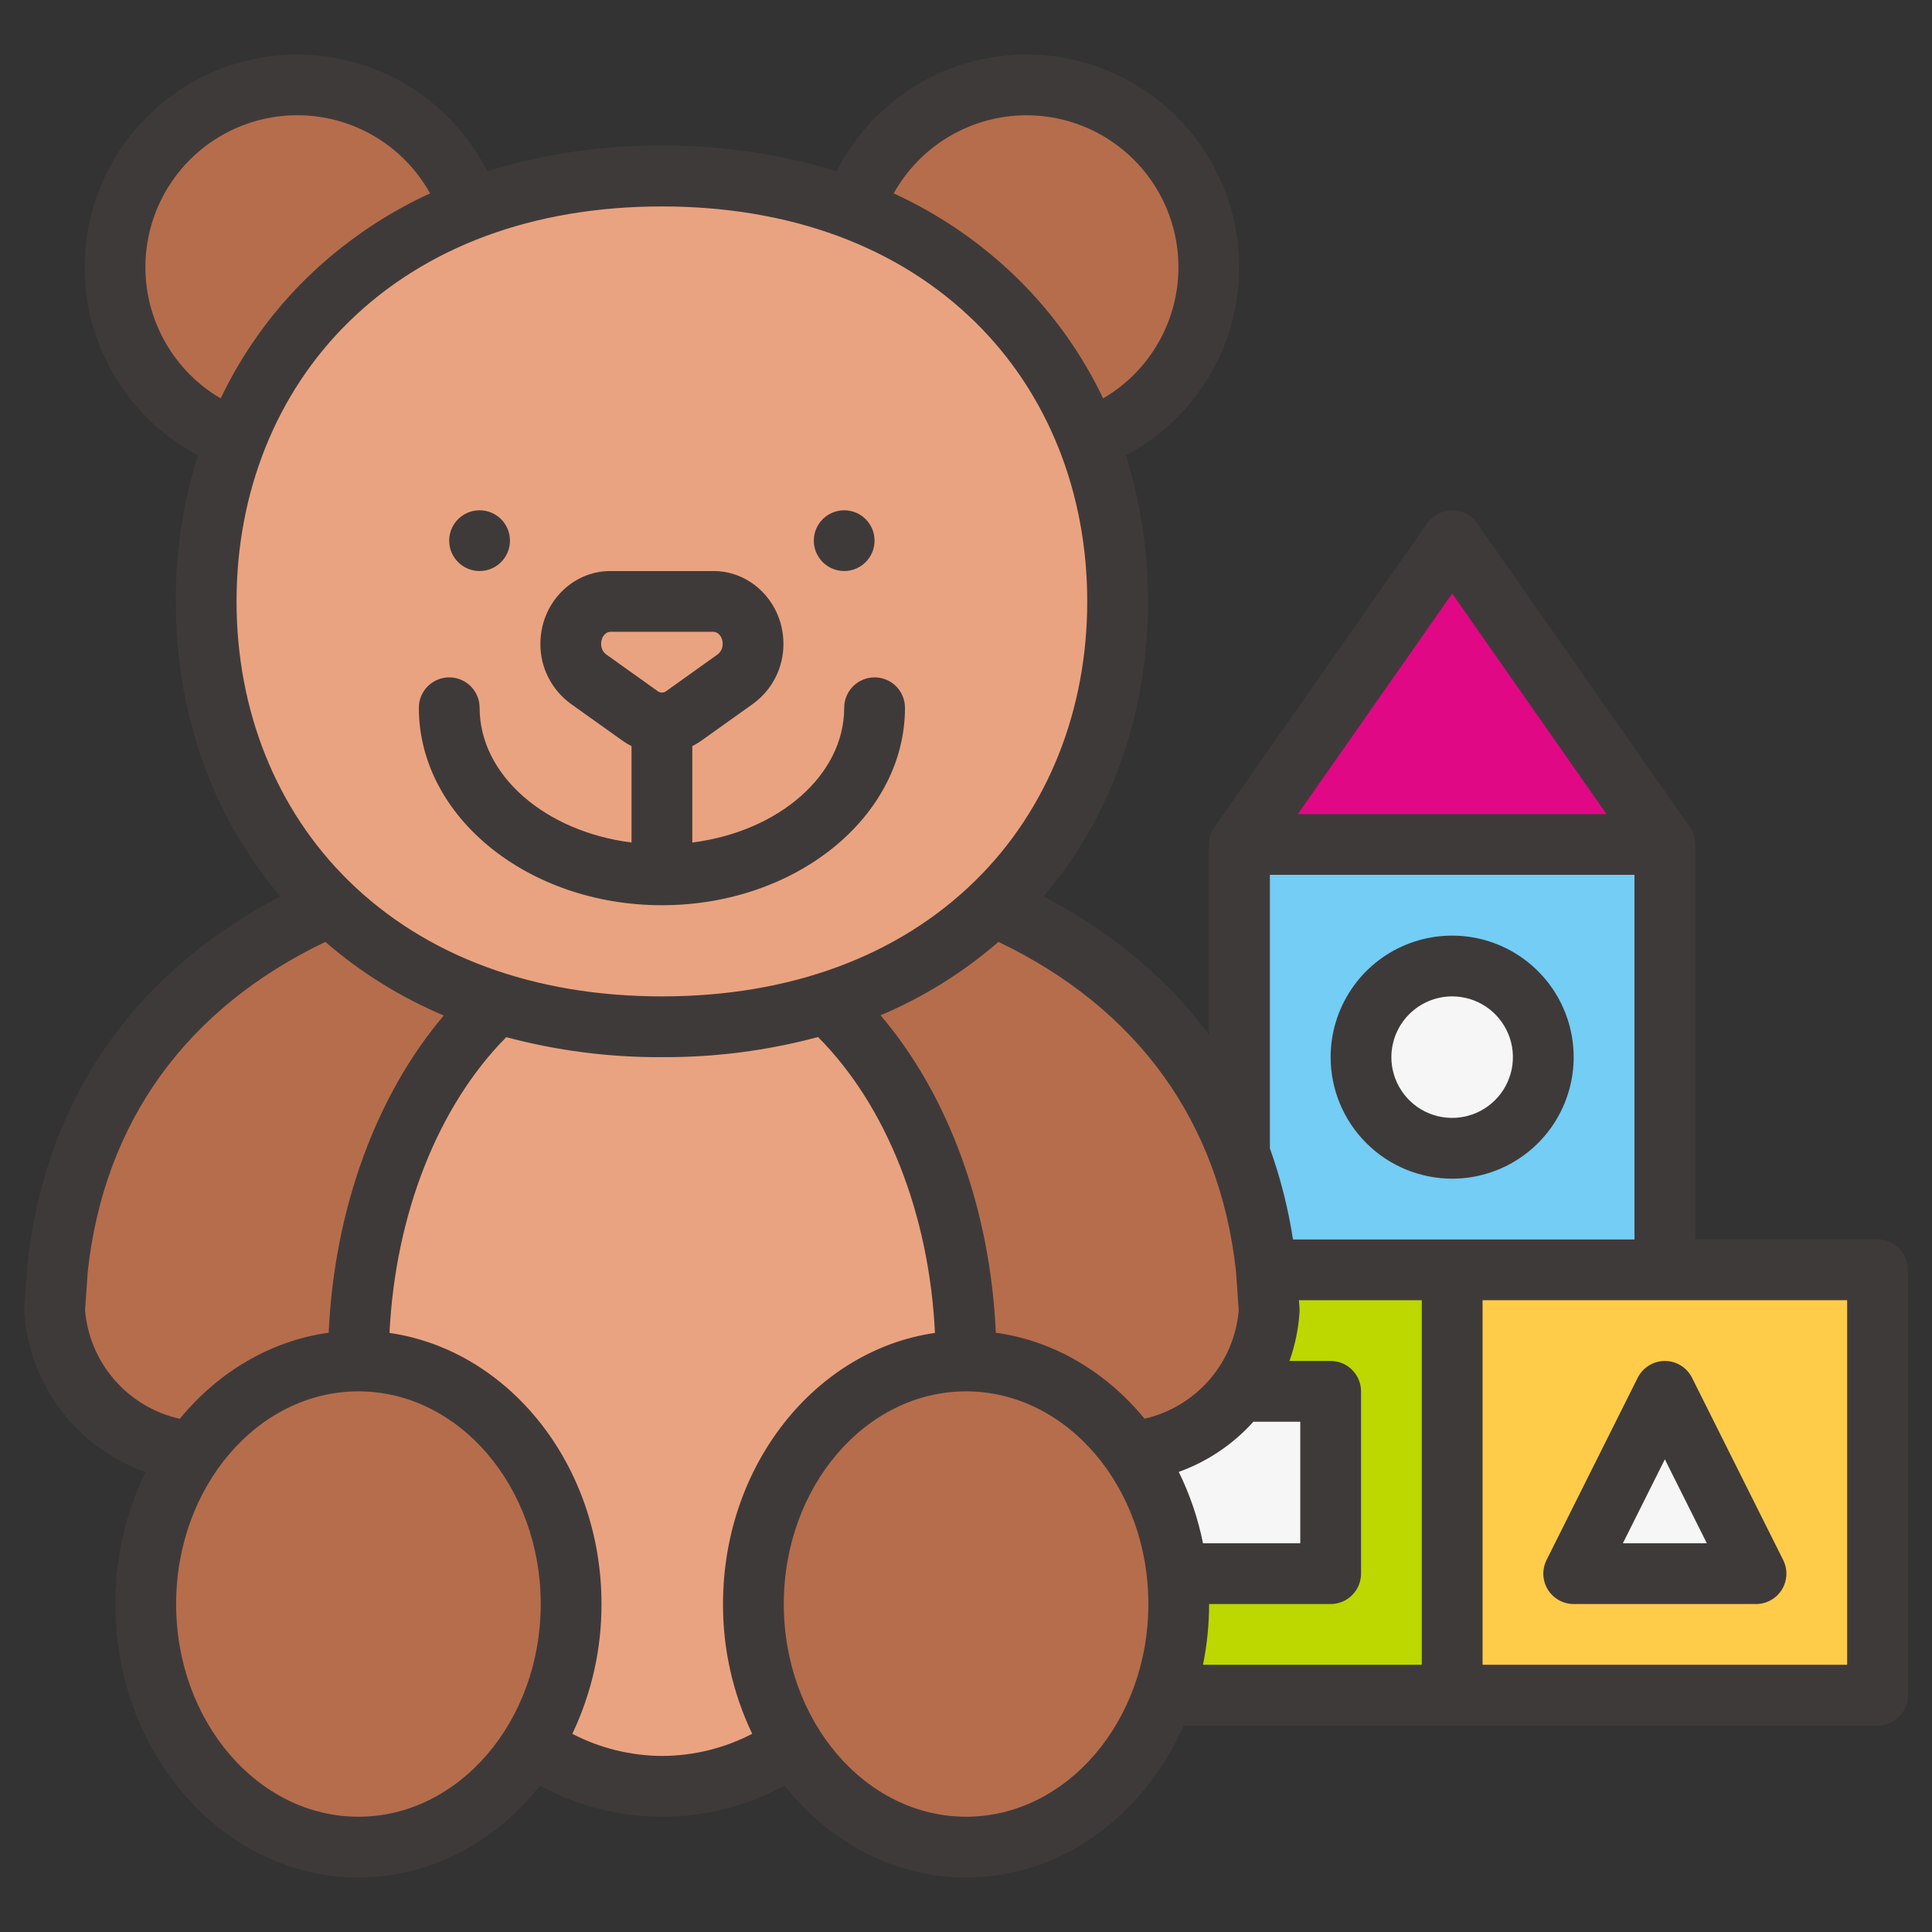 <svg width="48" height="48" viewBox="0 0 48 48" fill="none" xmlns="http://www.w3.org/2000/svg">
<rect x="0" y="0" width="48" height="48" fill="#333333" stroke="none"/>
<path d="M30.797 20.981H41.365V31.549H30.797V20.981Z" fill="#73CDF4"/>
<path d="M36.078 31.548H46.646V42.116H36.078V31.548Z" fill="#FFCC49"/>
<path d="M36.081 28.529C37.332 28.529 38.346 27.515 38.346 26.265C38.346 25.014 37.332 24 36.081 24C34.83 24 33.816 25.014 33.816 26.265C33.816 27.515 34.83 28.529 36.081 28.529Z" fill="#F6F6F6"/>
<path d="M25.512 31.548H36.08V42.116H25.512V31.548Z" fill="#BCD800"/>
<path d="M28.531 34.568H33.06V39.097H28.531V34.568Z" fill="#F6F6F6"/>
<path d="M41.365 20.981H30.797L36.081 13.432L41.365 20.981Z" fill="#E10886"/>
<path d="M43.627 39.097H39.098L41.362 34.568L43.627 39.097Z" fill="#F6F6F6"/>
<path d="M5.133 36.078C4.176 36.077 3.254 35.714 2.555 35.06C1.856 34.406 1.431 33.511 1.367 32.555C1.379 32.202 1.403 31.856 1.44 31.519C2.227 24.259 8.649 20.981 16.456 20.981C24.262 20.981 30.684 24.259 31.471 31.519C31.508 31.856 31.532 32.202 31.544 32.555C31.48 33.511 31.055 34.406 30.356 35.06C29.657 35.714 28.735 36.077 27.778 36.078H5.133Z" fill="#B66D4C"/>
<path d="M16.455 44.381C20.624 44.381 24.003 39.649 24.003 33.813C24.003 27.977 20.624 23.245 16.455 23.245C12.286 23.245 8.906 27.977 8.906 33.813C8.906 39.649 12.286 44.381 16.455 44.381Z" fill="#EAA380"/>
<path d="M25.513 11.168C28.015 11.168 30.043 9.14 30.043 6.639C30.043 4.137 28.015 2.11 25.513 2.11C23.012 2.11 20.984 4.137 20.984 6.639C20.984 9.14 23.012 11.168 25.513 11.168Z" fill="#B66D4C"/>
<path d="M7.396 11.168C9.898 11.168 11.925 9.14 11.925 6.639C11.925 4.137 9.898 2.11 7.396 2.11C4.895 2.11 2.867 4.137 2.867 6.639C2.867 9.14 4.895 11.168 7.396 11.168Z" fill="#B66D4C"/>
<path d="M16.456 25.51C22.709 25.51 27.778 20.778 27.778 14.942C27.778 9.105 22.709 4.374 16.456 4.374C10.202 4.374 5.133 9.105 5.133 14.942C5.133 20.778 10.202 25.51 16.456 25.51Z" fill="#EAA380"/>
<path d="M8.901 45.891C11.819 45.891 14.185 43.187 14.185 39.852C14.185 36.517 11.819 33.813 8.901 33.813C5.983 33.813 3.617 36.517 3.617 39.852C3.617 43.187 5.983 45.891 8.901 45.891Z" fill="#B66D4C"/>
<path d="M23.999 45.891C26.917 45.891 29.283 43.187 29.283 39.852C29.283 36.517 26.917 33.813 23.999 33.813C21.081 33.813 18.715 36.517 18.715 39.852C18.715 43.187 21.081 45.891 23.999 45.891Z" fill="#B66D4C"/>
<path d="M16.445 22.49C19.775 22.49 22.484 20.289 22.484 17.584C22.484 17.384 22.404 17.192 22.263 17.05C22.121 16.909 21.929 16.829 21.729 16.829C21.529 16.829 21.337 16.909 21.195 17.05C21.054 17.192 20.974 17.384 20.974 17.584C20.974 19.264 19.339 20.662 17.2 20.932V18.537C17.28 18.497 17.356 18.451 17.429 18.399L18.71 17.485C18.945 17.314 19.136 17.09 19.267 16.831C19.398 16.572 19.466 16.285 19.464 15.995C19.464 14.998 18.684 14.187 17.726 14.187H15.164C14.205 14.187 13.426 14.998 13.426 15.995C13.424 16.285 13.491 16.572 13.623 16.831C13.754 17.09 13.945 17.314 14.18 17.485L15.461 18.399C15.534 18.451 15.61 18.497 15.69 18.537V20.932C13.551 20.662 11.916 19.264 11.916 17.584C11.916 17.384 11.836 17.192 11.695 17.05C11.553 16.909 11.361 16.829 11.161 16.829C10.961 16.829 10.769 16.909 10.627 17.05C10.486 17.192 10.406 17.384 10.406 17.584C10.406 20.289 13.115 22.49 16.445 22.49ZM15.057 16.256C15.018 16.225 14.986 16.185 14.965 16.14C14.944 16.094 14.934 16.044 14.935 15.994C14.935 15.833 15.04 15.697 15.164 15.697H17.726C17.85 15.697 17.955 15.833 17.955 15.994C17.956 16.044 17.946 16.094 17.925 16.14C17.904 16.185 17.872 16.225 17.833 16.256L16.552 17.17C16.521 17.194 16.484 17.206 16.445 17.206C16.406 17.206 16.369 17.194 16.338 17.17L15.057 16.256Z" fill="#3F3A3A"/>
<path d="M20.974 14.187C21.39 14.187 21.728 13.849 21.728 13.432C21.728 13.015 21.39 12.678 20.974 12.678C20.557 12.678 20.219 13.015 20.219 13.432C20.219 13.849 20.557 14.187 20.974 14.187Z" fill="#3F3A3A"/>
<path d="M11.915 14.187C12.332 14.187 12.67 13.849 12.67 13.432C12.67 13.015 12.332 12.678 11.915 12.678C11.498 12.678 11.16 13.015 11.16 13.432C11.16 13.849 11.498 14.187 11.915 14.187Z" fill="#3F3A3A"/>
<path d="M36.078 29.284C36.675 29.284 37.259 29.107 37.755 28.775C38.252 28.443 38.639 27.972 38.867 27.42C39.096 26.868 39.156 26.261 39.039 25.675C38.923 25.09 38.635 24.552 38.213 24.13C37.791 23.707 37.253 23.42 36.667 23.303C36.081 23.187 35.474 23.246 34.922 23.475C34.371 23.703 33.899 24.09 33.568 24.587C33.236 25.084 33.059 25.667 33.059 26.265C33.059 27.065 33.378 27.832 33.944 28.398C34.51 28.965 35.278 29.283 36.078 29.284ZM36.078 24.755C36.377 24.755 36.668 24.843 36.917 25.009C37.165 25.175 37.358 25.411 37.473 25.687C37.587 25.963 37.617 26.266 37.559 26.559C37.5 26.852 37.357 27.121 37.145 27.332C36.934 27.543 36.665 27.687 36.373 27.745C36.08 27.803 35.776 27.773 35.5 27.659C35.224 27.545 34.989 27.352 34.823 27.103C34.657 26.855 34.568 26.563 34.568 26.265C34.569 25.864 34.728 25.48 35.011 25.198C35.294 24.915 35.678 24.755 36.078 24.755Z" fill="#3F3A3A"/>
<path d="M46.647 30.794H42.118V20.981C42.118 20.826 42.07 20.675 41.981 20.548L36.697 13C36.627 12.9 36.535 12.819 36.427 12.763C36.32 12.707 36.2 12.678 36.079 12.678C35.957 12.678 35.838 12.707 35.73 12.763C35.623 12.819 35.53 12.9 35.46 13L30.176 20.548C30.087 20.675 30.04 20.826 30.04 20.981V25.704C29.007 24.315 27.628 23.162 25.925 22.272C27.606 20.296 28.522 17.728 28.522 14.942C28.526 13.711 28.339 12.486 27.969 11.312C28.704 10.924 29.337 10.368 29.817 9.689C30.297 9.01 30.61 8.228 30.73 7.405C30.851 6.583 30.775 5.743 30.51 4.955C30.245 4.167 29.798 3.453 29.205 2.87C28.612 2.288 27.89 1.853 27.097 1.602C26.305 1.351 25.464 1.291 24.644 1.426C23.824 1.561 23.047 1.887 22.376 2.379C21.706 2.871 21.161 3.514 20.786 4.256C19.38 3.823 17.916 3.608 16.445 3.619C14.973 3.608 13.509 3.823 12.103 4.256C11.728 3.514 11.184 2.871 10.513 2.379C9.843 1.887 9.066 1.561 8.246 1.426C7.425 1.291 6.585 1.351 5.792 1.602C5 1.853 4.278 2.288 3.685 2.87C3.092 3.453 2.644 4.167 2.379 4.955C2.114 5.743 2.039 6.583 2.159 7.405C2.28 8.228 2.593 9.01 3.073 9.689C3.552 10.368 4.186 10.924 4.921 11.312C4.55 12.486 4.363 13.711 4.367 14.942C4.367 17.728 5.284 20.296 6.965 22.272C3.29 24.192 1.123 27.34 0.678 31.438C0.678 31.447 0.677 31.457 0.676 31.466L0.603 32.502C0.601 32.536 0.601 32.571 0.603 32.605C0.664 33.488 0.981 34.335 1.517 35.04C2.052 35.745 2.783 36.279 3.618 36.574C3.12 37.595 2.862 38.716 2.866 39.852C2.866 43.598 5.575 46.645 8.905 46.645C10.697 46.645 12.309 45.761 13.416 44.361C14.348 44.869 15.392 45.136 16.453 45.136C17.514 45.136 18.559 44.869 19.49 44.361C20.597 45.761 22.209 46.645 24.002 46.645C26.368 46.645 28.419 45.106 29.409 42.871H46.647C46.847 42.871 47.039 42.792 47.181 42.65C47.322 42.508 47.402 42.316 47.402 42.116V31.548C47.402 31.348 47.322 31.156 47.181 31.015C47.039 30.873 46.847 30.794 46.647 30.794ZM36.079 14.748L39.913 20.226H32.245L36.079 14.748ZM31.55 21.735H40.608V30.794H32.124C32.005 30.022 31.813 29.264 31.55 28.529V21.735ZM30.708 31.586L30.776 32.554C30.722 33.193 30.466 33.798 30.046 34.282C29.625 34.766 29.061 35.104 28.436 35.247C27.49 34.095 26.194 33.312 24.741 33.111C24.603 30.041 23.568 27.208 21.877 25.225C22.943 24.774 23.932 24.159 24.807 23.401C28.264 25.058 30.302 27.877 30.708 31.586ZM25.503 2.864C26.332 2.864 27.139 3.137 27.797 3.641C28.456 4.145 28.93 4.852 29.147 5.652C29.364 6.453 29.311 7.303 28.996 8.07C28.682 8.837 28.123 9.48 27.407 9.898C26.88 8.794 26.165 7.79 25.293 6.931C24.394 6.049 23.349 5.329 22.204 4.804C22.532 4.216 23.011 3.727 23.59 3.386C24.17 3.045 24.83 2.865 25.503 2.864ZM3.612 6.639C3.612 5.802 3.89 4.99 4.401 4.328C4.913 3.667 5.629 3.194 6.439 2.984C7.248 2.774 8.104 2.839 8.873 3.168C9.642 3.498 10.279 4.073 10.685 4.804C9.541 5.329 8.496 6.049 7.596 6.931C6.725 7.79 6.01 8.794 5.483 9.898C4.914 9.565 4.442 9.089 4.114 8.517C3.786 7.945 3.613 7.298 3.612 6.639ZM5.877 14.942C5.877 12.232 6.863 9.769 8.655 8.008C10.57 6.124 13.264 5.129 16.445 5.129C19.625 5.129 22.319 6.124 24.235 8.008C26.026 9.769 27.012 12.232 27.012 14.942C27.012 17.652 26.026 20.115 24.235 21.876C22.319 23.759 19.626 24.755 16.445 24.755C13.264 24.755 10.57 23.759 8.655 21.876C6.863 20.115 5.877 17.652 5.877 14.942ZM2.113 32.554L2.181 31.587C2.588 27.877 4.625 25.058 8.083 23.401C8.961 24.162 9.955 24.779 11.026 25.23C9.34 27.214 8.304 30.055 8.166 33.111C6.711 33.312 5.414 34.096 4.467 35.25C3.839 35.109 3.272 34.772 2.849 34.288C2.425 33.803 2.168 33.195 2.113 32.554ZM8.905 45.136C6.407 45.136 4.376 42.765 4.376 39.852C4.376 36.938 6.407 34.568 8.905 34.568C11.402 34.568 13.434 36.938 13.434 39.852C13.434 42.765 11.402 45.136 8.905 45.136ZM16.453 43.626C15.675 43.623 14.909 43.435 14.219 43.076C14.699 42.069 14.947 40.967 14.944 39.852C14.944 36.4 12.643 33.544 9.677 33.116C9.822 30.172 10.88 27.481 12.578 25.768C13.839 26.105 15.139 26.272 16.445 26.265C17.754 26.272 19.059 26.104 20.324 25.765C22.027 27.477 23.085 30.157 23.229 33.116C20.263 33.544 17.963 36.4 17.963 39.852C17.959 40.967 18.207 42.069 18.688 43.076C17.997 43.435 17.231 43.623 16.453 43.626ZM24.002 45.136C21.504 45.136 19.473 42.765 19.473 39.852C19.473 36.938 21.504 34.568 24.002 34.568C26.499 34.568 28.531 36.938 28.531 39.852C28.531 42.765 26.499 45.136 24.002 45.136ZM29.286 36.569C29.997 36.313 30.634 35.885 31.139 35.323H32.305V38.342H29.888C29.765 37.727 29.562 37.131 29.286 36.569ZM35.324 41.361H29.888C29.989 40.864 30.04 40.359 30.04 39.852H33.06C33.26 39.852 33.452 39.772 33.593 39.631C33.735 39.489 33.815 39.297 33.815 39.097V34.568C33.815 34.368 33.735 34.176 33.593 34.034C33.452 33.892 33.26 33.813 33.06 33.813H32.037C32.175 33.424 32.259 33.017 32.286 32.605C32.289 32.571 32.289 32.536 32.286 32.502L32.272 32.303H35.324V41.361ZM45.892 41.361H36.834V32.303H45.892V41.361Z" fill="#3F3A3A"/>
<path d="M39.099 39.852H43.628C43.756 39.852 43.883 39.819 43.995 39.756C44.108 39.694 44.202 39.603 44.27 39.494C44.337 39.384 44.376 39.259 44.382 39.131C44.388 39.002 44.36 38.874 44.303 38.759L42.038 34.23C41.975 34.105 41.879 33.999 41.76 33.926C41.641 33.852 41.503 33.813 41.363 33.813C41.223 33.813 41.086 33.852 40.966 33.926C40.847 33.999 40.751 34.105 40.688 34.23L38.423 38.759C38.366 38.874 38.339 39.002 38.344 39.131C38.35 39.259 38.389 39.384 38.456 39.494C38.524 39.603 38.619 39.694 38.731 39.756C38.843 39.819 38.97 39.852 39.099 39.852ZM41.363 36.256L42.406 38.342H40.32L41.363 36.256Z" fill="#3F3A3A"/>
</svg>
